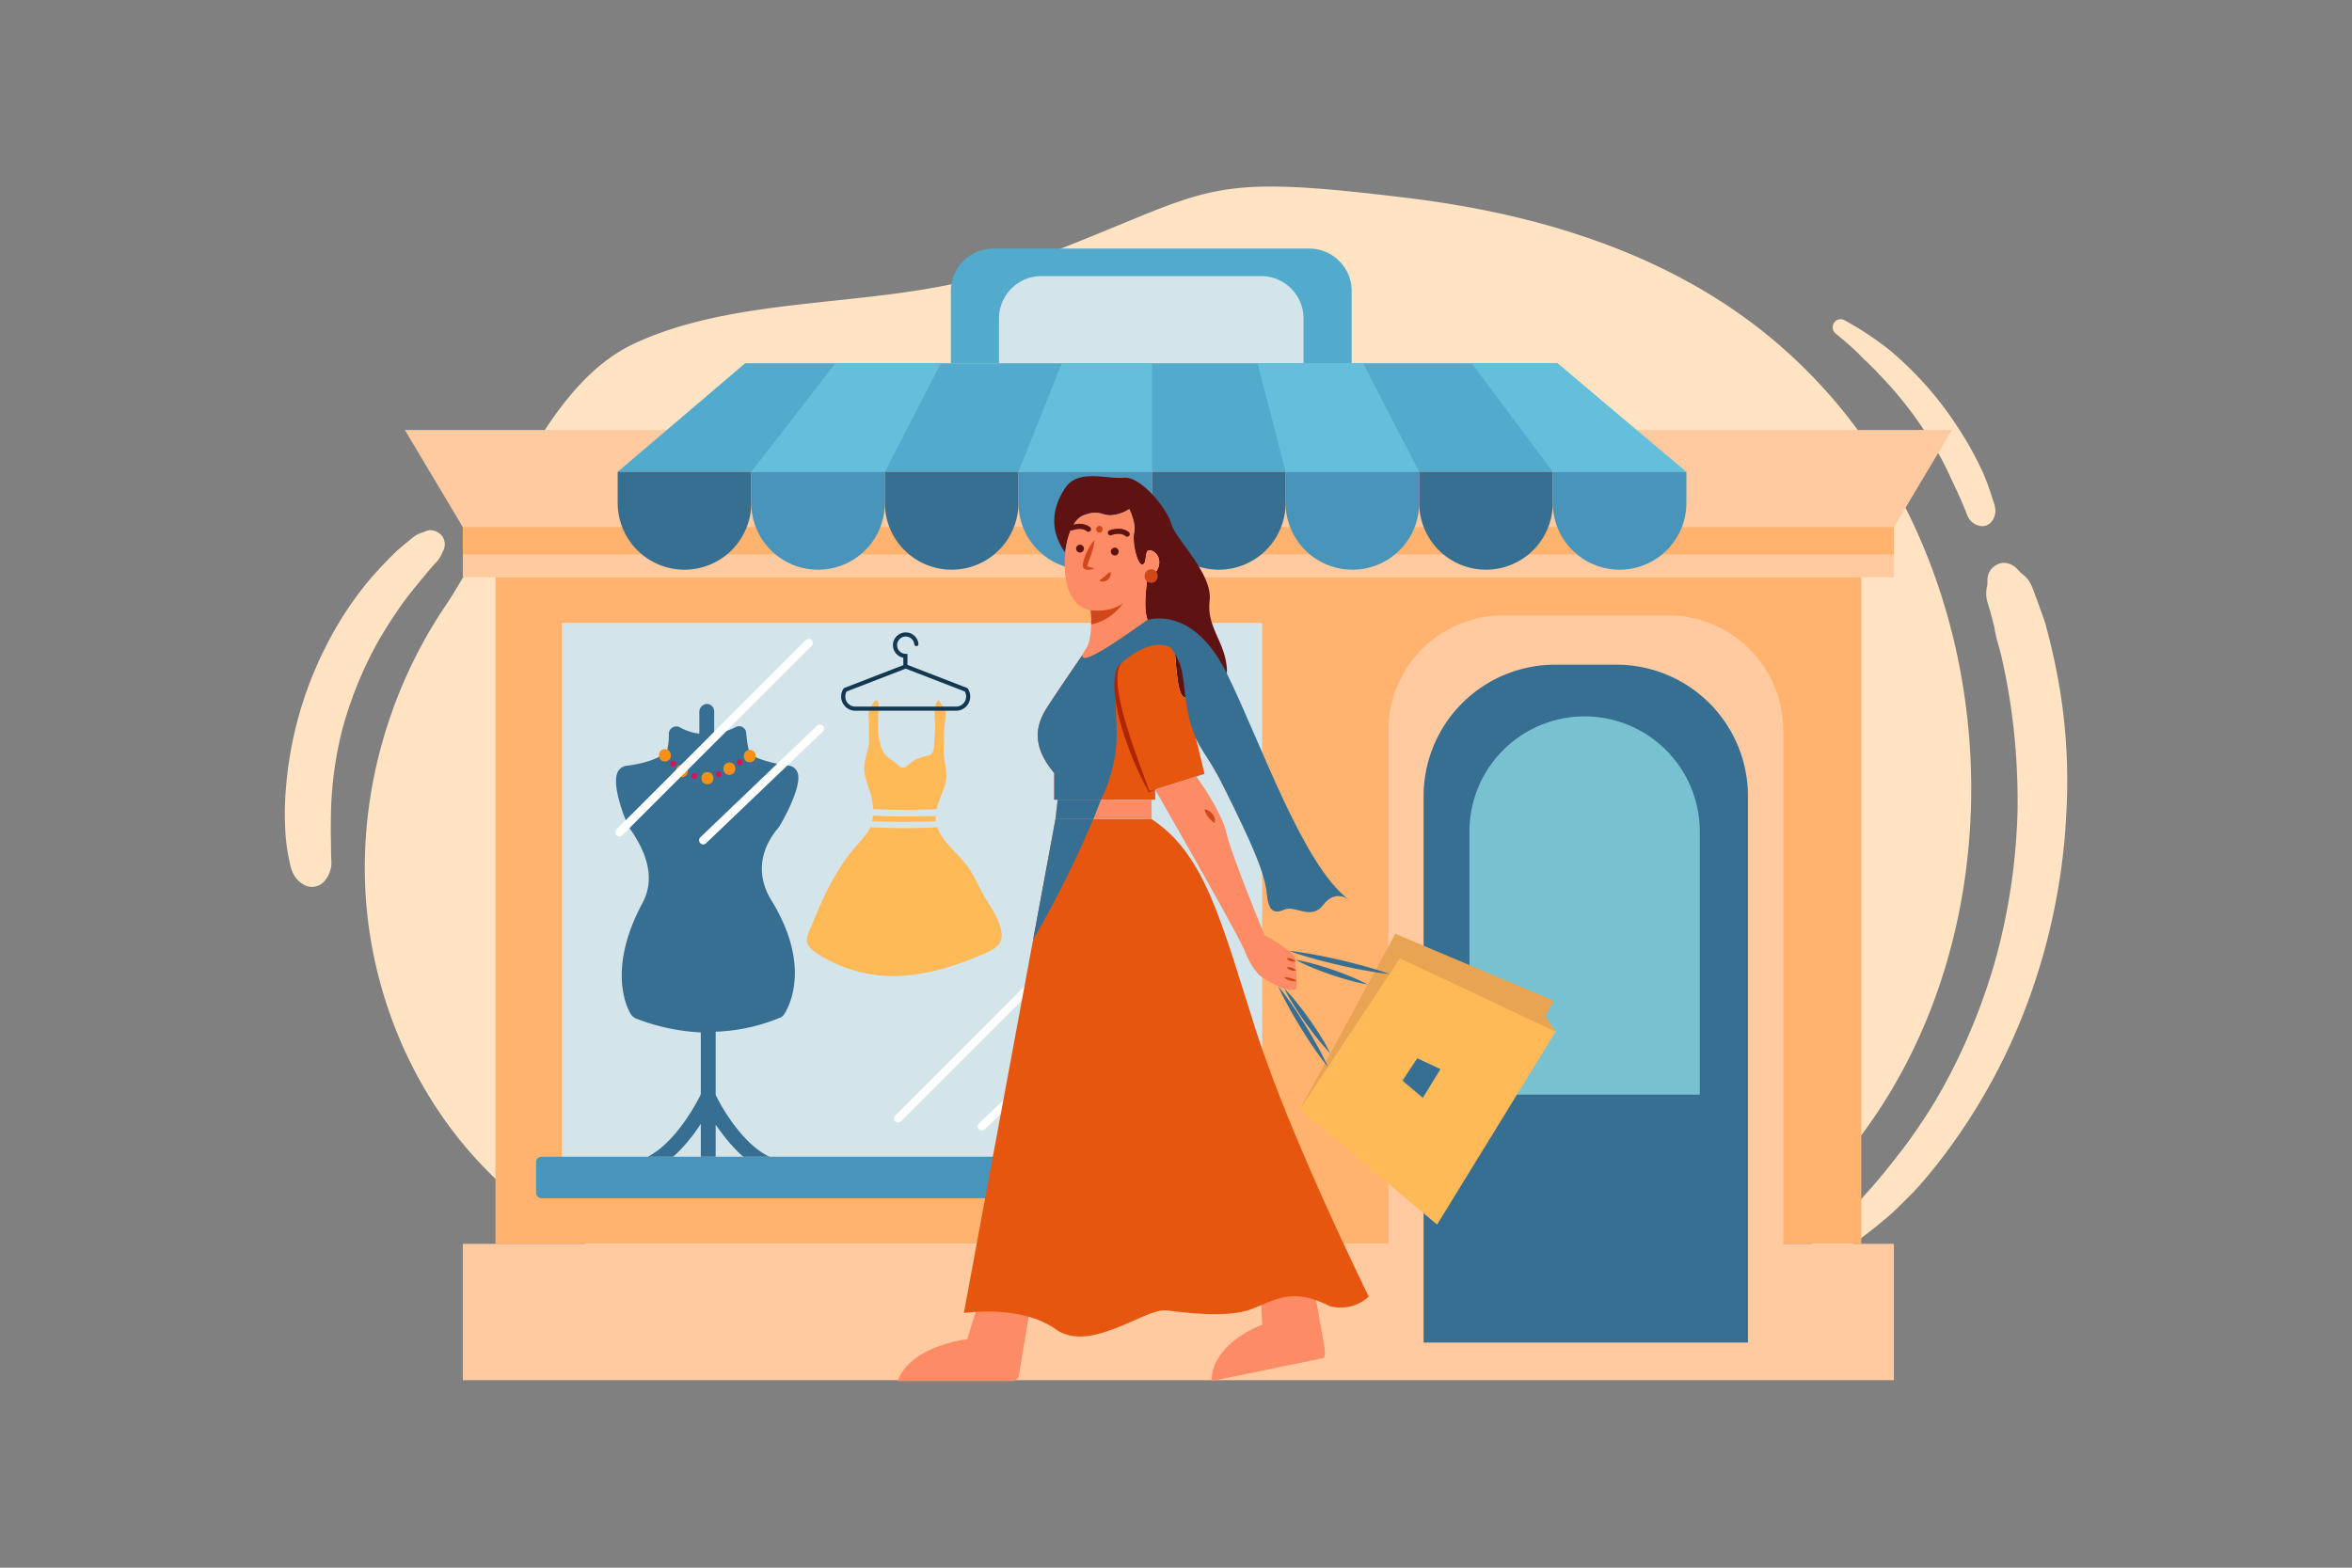 <svg xmlns="http://www.w3.org/2000/svg" data-name="Layer 1" viewBox="0 0 900 600"><rect x="0" y="0" width="900" height="600" fill="#808080" stroke="none"/><defs><clipPath id="a"><path fill="none" d="M216.501 238.419h268.052v204.302H216.501z"/></clipPath></defs><path fill="#ffe3c2" d="M295.91 500.658c-40.102-8.046-78.246-21.675-108.492-51.623-24.47-24.23-40.34-56.702-45.766-90.71-6.971-43.702 4.034-89.648 28.663-126.256 21.526-31.996 37.567-83.978 71.857-100.306 42.446-20.211 99.606-12.934 143.911-29.105 80.746-29.472 67.403-37.262 152.529-26.895 49.246 5.997 98.63 20.72 137.66 52.453a197.856 197.856 0 0 1 30.29 30.715c63.596 80.348 64.804 208.602-3.335 286.702-18.81 21.56-42.802 38.453-68.85 50.135-57.948 25.988-123.913 27.39-186.292 24.692-70.674-3.058-42.238-3.776-112.413-13.323-13.325-1.813-26.648-3.848-39.762-6.479Z"/><path fill="#ffe3c2" d="M695.423 483.352c.574-.272 1.143-.554 1.715-.83a30.256 30.256 0 0 0 1.588-.824c-.149.082-.593.326.1-.054 1.437-.79 2.868-1.593 4.28-2.429q.832-.491 1.656-.996l.658-.405.327-.205q.676-.426-.044.033c.059-.199 1.535-.639 1.71-.713a14.065 14.065 0 0 0 2.663-1.561c4.323-3.068 8.48-6.415 12.516-9.848 2.267-1.929 4.38-4.098 6.493-6.188 1.928-1.905 3.854-3.834 5.639-5.874q5.106-5.837 9.75-12.06a230.184 230.184 0 0 0 27.855-48.719 240.732 240.732 0 0 0 15.449-53.937 237.202 237.202 0 0 0 2.9-27.337 216.82 216.82 0 0 0-4.066-56.18c-1.06-5.236-2.308-10.438-3.683-15.6-.584-2.195-1.432-4.267-2.177-6.407q-1.143-3.28-2.39-6.522a17.719 17.719 0 0 0-2.314-4.848 16.542 16.542 0 0 0-5.047-4.025l3.016 2.38a22.317 22.317 0 0 0-1.88-2.17c-1.858-2.064-4.811-3.363-7.556-2.137a7.685 7.685 0 0 0-2.719 2.021 6.91 6.91 0 0 0-1.351 4.694 28.172 28.172 0 0 0 .008 2.907l.584-3.797a17.19 17.19 0 0 0-.869 3.268 11.891 11.891 0 0 0 .395 5.842c.343 1.228.72 2.446 1.068 3.673.712 2.507 1.298 5.05 2.011 7.555l-.61-2.474c.416 3.895 1.823 7.728 2.765 11.53l-.627-2.544a244.163 244.163 0 0 1 6.654 49.481q.261 7.113.09 14.232l.06-2.435a238.534 238.534 0 0 1-5.913 47.327q-1.514 6.615-3.408 13.135l.606-2.085a234.668 234.668 0 0 1-16.853 42.434q-2.967 5.723-6.267 11.264l.969-1.625a212.712 212.712 0 0 1-16.092 23.36c-3.2 4.026-6.4 8.046-9.847 11.866-1.714 1.9-3.355 3.84-5.16 5.658-.4.405-.789.841-1.22 1.214 1.243-1.076-.335.318-.625.594q-1.539 1.464-3.123 2.88a26.76 26.76 0 0 0-3.713 3.569c-.15.197-.31.388-.464.581s-.31.386-.467.578q.524-.462.151-.144c-.554.435-1.083.905-1.63 1.35-2.284 1.858-4.642 3.628-7.012 5.372a3.575 3.575 0 0 0 3.451 6.175ZM702.424 127.666q3.638 2.921 7.073 6.08c.275.255.55.508.823.765.061.059.948.923.32.293.694.697 1.348 1.434 2.054 2.119 1.166 1.13 2.36 2.227 3.511 3.373.266.264.53.531.795.796.895.897-.68-.713.188.193.512.535 1.025 1.068 1.531 1.609 1.016 1.084 2.046 2.155 3.054 3.245q3.16 3.417 6.085 7.04a156.896 156.896 0 0 1 10.618 14.879q1.196 1.896 2.33 3.83c.378.645.748 1.295 1.12 1.944.668 1.169-.678-1.242-.035-.063.237.436.477.871.712 1.309q2.115 3.939 3.972 8.01c1.291 2.83 2.65 5.63 3.898 8.481q.898 2.05 1.728 4.13a12.865 12.865 0 0 0 1.404 3.036 6.726 6.726 0 0 0 4.208 2.595c3.025.445 5.174-1.992 5.645-4.751.382-2.238-.674-4.649-1.371-6.777a90.19 90.19 0 0 0-3.219-8.754 132.681 132.681 0 0 0-9.406-17.054 132.288 132.288 0 0 0-26.113-29.768 118.97 118.97 0 0 0-17.797-11.797 3.05 3.05 0 0 0-3.844 1.256 3.087 3.087 0 0 0 .716 3.98ZM162.77 203.376a11.752 11.752 0 0 1-1.564.572 9.422 9.422 0 0 0-2.755 1.406c-.932.699-1.829 1.451-2.726 2.194-1.756 1.452-3.5 2.9-5.117 4.502-3.633 3.6-7.13 7.33-10.388 11.272a132.892 132.892 0 0 0-15.848 24.736 144.454 144.454 0 0 0-15.019 54.492 111.734 111.734 0 0 0-.053 17.27 67.164 67.164 0 0 0 1.004 7.585c.26 1.31.53 2.62.844 3.919a11.495 11.495 0 0 0 2.186 4.816 9.596 9.596 0 0 0 2.355 2.109 6.31 6.31 0 0 0 8.615-1.202 9.952 9.952 0 0 0 1.78-3.033 14.95 14.95 0 0 0 .678-2.472 17.918 17.918 0 0 0-.019-3q-.078-2.41-.068-4.82l-.01 2.178c.017-3.186-.105-6.366-.092-9.551l-.01 2.27c.017-2.678.062-5.354.072-8.031l-.01 2.304a140.54 140.54 0 0 1 4.795-35.347l-.58 2.157a150.484 150.484 0 0 1 14.344-35.107l-1.051 1.846c2.769-4.851 5.764-9.615 8.974-14.186 3.208-4.57 6.778-8.841 10.342-13.126a108.393 108.393 0 0 1 3.128-3.573 11.827 11.827 0 0 0 2.11-2.832c.167-.343.306-.707.469-1.054.202-.432.877-1.384-.02-.084a5.499 5.499 0 0 0-.057-6.56c-1.461-1.708-4.158-2.747-6.309-1.65Z"/><path fill="#ffca9f" d="M177.106 201.752h547.606v19.187H177.106z"/><path fill="#ffb36e" d="M177.106 193.008h547.606v19.187H177.106zM189.597 220.939H712.22v255.129H189.597z"/><path fill="#ffca9f" d="M724.712 201.752H177.106l-22.186-37.175h591.977l-22.185 37.175zM682.353 476.068V279.577a44.07 44.07 0 0 0-44.07-44.07h-62.958a44.07 44.07 0 0 0-44.07 44.07v196.49h-354.15v52.166h547.606v-52.165Z"/><path fill="#376f92" d="M595.08 254.394h23.448a50.335 50.335 0 0 1 50.334 50.334v209.115H544.746V304.728a50.335 50.335 0 0 1 50.334-50.334Z"/><path fill="#78c1d0" d="M606.354 274.18a44.07 44.07 0 0 1 44.07 44.071v100.705h-88.14V318.251a44.07 44.07 0 0 1 44.07-44.07Z"/><path fill="#ffb957" d="M550.153 379.608h6.735v39.349h-6.735z"/><path fill="#52aacc" d="M380.107 95.13h120.86a16.246 16.246 0 0 1 16.246 16.246v27.652H363.86v-27.652a16.246 16.246 0 0 1 16.246-16.246Z"/><path fill="#d3e4ea" d="M398.51 105.666h84.055a16.246 16.246 0 0 1 16.246 16.246v17.116H382.263v-17.116a16.246 16.246 0 0 1 16.246-16.246Z"/><path fill="#52aacc" d="M644.713 180.585H236.361l48.776-41.557h310.8l48.776 41.557z"/><path fill="#376f92" d="M236.36 180.585h51.118v11.902a25.559 25.559 0 0 1-25.559 25.558 25.559 25.559 0 0 1-25.558-25.558v-11.902Z"/><path fill="#4994ba" d="M287.478 180.585h51.117v11.902a25.559 25.559 0 0 1-25.558 25.558 25.559 25.559 0 0 1-25.559-25.558v-11.902Z"/><path fill="#376f92" d="M338.595 180.585h51.117v11.902a25.559 25.559 0 0 1-25.558 25.558 25.559 25.559 0 0 1-25.559-25.558v-11.902Z"/><path fill="#4994ba" d="M389.712 180.585h51.118v11.902a25.559 25.559 0 0 1-25.559 25.558 25.559 25.559 0 0 1-25.559-25.558v-11.902Z"/><path fill="#376f92" d="M440.83 180.585h51.117v11.902a25.559 25.559 0 0 1-25.559 25.558 25.559 25.559 0 0 1-25.558-25.558v-11.902Z"/><path fill="#4994ba" d="M491.947 180.585h51.117v11.902a25.559 25.559 0 0 1-25.558 25.558 25.559 25.559 0 0 1-25.56-25.558v-11.902Z"/><path fill="#376f92" d="M543.064 180.585h51.117v11.902a25.559 25.559 0 0 1-25.558 25.558 25.559 25.559 0 0 1-25.559-25.558v-11.902Z"/><path fill="#4994ba" d="M594.181 180.585H645.3v11.902a25.559 25.559 0 0 1-25.559 25.558 25.559 25.559 0 0 1-25.559-25.558v-11.902Z"/><path fill="#63bfdb" d="m338.595 180.585 21.462-41.557H319.67l-32.192 41.557h51.117zM440.83 180.585v-41.557h-34.534l-16.584 41.557h51.118zM543.064 180.585l-21.461-41.557h-40.387l10.731 41.557h51.117zM594.181 180.585l-31.021-41.557h32.777l49.362 41.557h-51.118z"/><path fill="#d3e4ea" d="M214.926 238.419h268.052v204.302H214.926z"/><g clip-path="url(#a)"><path fill="#376f92" d="M295.477 345.085c16.21 26.73 4.832 42.94 4.266 43.505-.29.29-.856.857-1.146.857a70.629 70.629 0 0 1-24.742 5.412v24.176c1.422 3.12 9.955 19.054 21.056 23.886a2.827 2.827 0 0 1 1.422 3.7 2.997 2.997 0 0 1-3.7 1.423c-7.967-3.41-14.511-11.377-18.778-17.632v18.198a2.844 2.844 0 1 1-5.688 0v-18.488c-4.267 6.545-10.811 14.511-19.054 18.198a2.955 2.955 0 0 1-3.7-1.423 2.81 2.81 0 0 1 1.422-3.686c12.233-5.412 21.332-24.176 21.332-24.466v-23.61a79.2 79.2 0 0 1-25.033-5.398 5.135 5.135 0 0 1-1.422-1.147c-.566-.566-10.52-15.919 4.267-43.23 4.266-8.242 2.568-17.63-5.109-28.442-.58-.566-7.11-15.643-4.556-21.332a4.516 4.516 0 0 1 3.7-2.554c5.399-.566 13.931-2.844 15.353-6.254a25.713 25.713 0 0 0 .567-5.979 2.877 2.877 0 0 1 3.99-2.554 20.493 20.493 0 0 0 7.677 2.554v-8.533a3.059 3.059 0 0 1 2.844-2.844 2.846 2.846 0 0 1 2.844 2.844v8.533a23.14 23.14 0 0 0 8.243-2.554 2.736 2.736 0 0 1 3.99 2.264c.276 3.134.856 6.835 1.422 7.69 1.698 2.265 9.955 4.267 14.788 4.833a3.971 3.971 0 0 1 3.41 2.554c2.278 5.413-7.11 21.332-7.387 21.332-7.4 8.823-8.257 18.778-2.278 28.167Zm0 0"/><path fill="#ffb957" d="M358.004 314.319v-1.988c-3.968 0-7.927.169-12.054.169-3.959 0-7.926-.169-11.885-.329a3.167 3.167 0 0 1-.169 1.154c0 .329-.16.657-.16.994q12.13.493 24.268 0Zm-27.241-19.155c.497 4.296 2.636 8.087 3.133 12.214a10.74 10.74 0 0 1 .169 2.317q12.13.492 24.267 0c.329-1.491.994-2.974 1.483-4.456.994-2.645 2.476-5.779 2.316-8.752 0-3.302-1.154-6.444-.994-9.746.169-2.636 0-5.281.169-7.918 0-1.49.985-5.778.328-6.94a31.974 31.974 0 0 0-2.476-3.96c-2.308 1.82-1.323 7.261-1.323 9.906 0 1.82-.16 3.8-.328 5.61-.169 2.645.168 5.122-2.477 5.779-2.805.665-4.784 1.162-6.932 3.141-1.154.986-1.82 1.483-2.476 1.483-1.154.168-1.82-1.154-3.968-2.637-3.133-1.987-4.127-3.47-4.953-6.94-.985-3.462-.657-7.093-.657-10.732 0-.825.657-5.281-.657-5.441-1.162-.169-2.148 2.965-2.645 3.79-.657.994-.168 4.128-.168 5.45v5.947c0 4.127-2.308 7.59-1.811 11.885Zm46.556 49.033c-2.477-3.96-4.128-8.415-6.933-12.383-3.47-4.953-9.746-9.409-11.725-15.187-4.128.168-8.255.329-12.543.329-4.295 0-8.751-.16-13.047-.329-1.483 2.973-3.96 5.45-6.107 7.926-7.1 8.415-11.885 18.49-16.013 28.724-2.805 6.772-5.121 8.583 7.758 15.027a53.596 53.596 0 0 0 22.617 5.281c12.382 0 24.436-3.798 35.664-8.751 2.148-.986 4.288-1.98 5.45-3.8 2.965-4.784-2.645-12.71-5.121-16.837Zm0 0"/><path fill="#133852" d="M365.83 272.016h-38.52a5.44 5.44 0 0 1-4.538-8.438l.138-.21 23.66-9.156 23.66 9.157.138.209a5.44 5.44 0 0 1-4.537 8.438Zm-41.872-7.365a3.865 3.865 0 0 0 3.351 5.79h38.522a3.865 3.865 0 0 0 3.35-5.79l-22.61-8.75Z"/><path fill="#133852" d="M346.45 255.844a.787.787 0 0 1-.788-.787v-3.328a4.885 4.885 0 0 1 .92-9.683 4.879 4.879 0 0 1 4.857 4.356.788.788 0 1 1-1.566.171 3.311 3.311 0 1 0-3.398 3.668l.762.025v4.79a.787.787 0 0 1-.787.788Z"/><path fill="#f89017" d="M254.432 291.446c3.04 0 3.046-4.725 0-4.725-3.04 0-3.045 4.725 0 4.725ZM260.905 297.447c3.04 0 3.046-4.725 0-4.725-3.04 0-3.045 4.725 0 4.725Z"/><path fill="#ce185e" d="M257.55 293.431a1.182 1.182 0 0 0 0-2.363 1.182 1.182 0 0 0 0 2.363ZM265.678 298.156a1.182 1.182 0 0 0 0-2.362 1.182 1.182 0 0 0 0 2.362ZM274.94 297.495a1.182 1.182 0 0 0 0-2.363 1.182 1.182 0 0 0 0 2.363ZM283.066 292.959a1.182 1.182 0 0 0 0-2.363 1.182 1.182 0 0 0 0 2.363Z"/><path fill="#f89017" d="M270.686 300.188c3.04 0 3.046-4.725 0-4.725-3.04 0-3.045 4.725 0 4.725ZM279.097 296.55c3.04 0 3.046-4.726 0-4.726-3.04 0-3.045 4.726 0 4.726ZM286.894 291.73c3.04 0 3.045-4.725 0-4.725-3.04 0-3.046 4.725 0 4.725Z"/></g><rect width="287.634" height="15.867" x="205.135" y="442.721" fill="#4994ba" rx="2"/><path fill="#fff" d="M236.996 320.156a1.575 1.575 0 0 1-1.113-2.689l72.462-72.462a1.575 1.575 0 1 1 2.228 2.227l-72.463 72.463a1.57 1.57 0 0 1-1.114.46ZM269.087 323.16a1.575 1.575 0 0 1-1.09-2.713l44.653-42.72a1.575 1.575 0 0 1 2.178 2.276l-44.653 42.72a1.572 1.572 0 0 1-1.088.438ZM343.62 429.679a1.575 1.575 0 0 1-1.114-2.689l72.462-72.462a1.575 1.575 0 1 1 2.228 2.227l-72.463 72.462a1.57 1.57 0 0 1-1.114.462ZM375.71 432.684a1.575 1.575 0 0 1-1.09-2.714l44.653-42.72a1.575 1.575 0 0 1 2.178 2.276l-44.653 42.72a1.572 1.572 0 0 1-1.088.438Z"/><path fill="#fd8b66" d="m373.953 500.125-3.859 12.457s-21.354 2.224-26.693 16.015h43.922a2.578 2.578 0 0 0 2.543-2.154l4.386-26.318ZM482.25 491.242l.738 15.78s-19.23 6.788-19.411 21.575l42.829-8.828c1.18-.44.193-5.433-.048-6.67l-5.09-28.952Z"/><path fill="#e6560f" d="m403.886 313.497-35.06 189.014s21.86-3.3 35.06 6.187 34.236-8.119 42.403-7.181c6.176.709 23.017 3.145 32.504-.455s15.674-8.549 30.11-1.124c0 0 8.25 2.475 14.85-3.712 0 0-29.948-60.535-43.147-101.782s-19.283-67.439-39.958-80.947Z"/><path fill="#e8a452" d="m595.273 394.857-3.921-5.958 3.279-5.855-60.678-25.635-36.537 67.144 97.857-29.696z"/><path fill="#5e1212" d="M407.599 211.514s1.031-12.065 7.115-14.334 6.703.206 10.518 0a14.873 14.873 0 0 0 6.909-2.371s2.681 5.465 1.856 9.074 1.238 12.89 3.3 12.168 0-7.115 3.918-5.053 2.784 8.868-1.959 9.487c0 0-2.165 11.652-.103 16.808 0 0 9.9 6.6 10.518 13.405s1.031 14.643 3.3 16.087 17.117-.207 16.499-10.725-7.837-15.88-6.6-26.191-13.199-23.717-14.643-29.286-11.549-18.355-18.148-17.736-17.53-3.506-22.48 3.918-6.187 16.087 0 24.749Z"/><path fill="#fd8b66" d="M439.256 220.485c4.744-.619 5.878-7.425 1.96-9.487-3.92-2.062-1.857 4.331-3.92 5.053-2.062.722-4.124-8.559-3.299-12.168s-1.856-9.075-1.856-9.075a14.872 14.872 0 0 1-6.909 2.372c-3.815.206-4.434-2.268-10.518 0-6.084 2.269-7.115 14.334-7.115 14.334s-2.475 19.798 9.693 22.067c0 0 1.237 10.724-1.856 14.849 0 0-9.41 12.815 23.665-11.281-1.97-5.224.155-16.664.155-16.664Z"/><path fill="#d04719" d="M420.695 203.831a1.29 1.29 0 0 0 0-2.578 1.29 1.29 0 0 0 0 2.578ZM440.493 223.066c3.318 0 3.324-5.156 0-5.156-3.317 0-3.323 5.156 0 5.156Z"/><path fill="#5e1212" d="M426.573 212.601a1.5 1.5 0 0 0 0-3 1.5 1.5 0 0 0 0 3ZM413.27 211.467a1.5 1.5 0 0 0 0-3 1.5 1.5 0 0 0 0 3ZM416.467 203.542a.996.996 0 0 1-.624-.219c-2.08-1.664-5.363-.383-5.396-.369a1 1 0 0 1-.749-1.854c.178-.072 4.393-1.737 7.394.66a1 1 0 0 1-.625 1.782ZM431.32 205.426a.995.995 0 0 1-.623-.219c-2.096-1.678-5.36-.384-5.394-.37a1 1 0 1 1-.75-1.854c.177-.07 4.392-1.739 7.393.662a1 1 0 0 1-.625 1.78Z"/><path fill="#d04719" d="M418.839 206.667a21.6 21.6 0 0 1-.729 3.678 48.902 48.902 0 0 1-1.125 3.463l-.609 1.669-.265.79-.085.318c-.01.022-.012.07-.032.013-.045-.098-.053-.09-.06-.087-.048.022.113.18.33.283a3.748 3.748 0 0 0 .77.276c.565.17 1.174.275 1.805.424a6.22 6.22 0 0 1-1.865.556 4.59 4.59 0 0 1-1.045.012 1.91 1.91 0 0 1-1.244-.596 1.166 1.166 0 0 1-.271-.489 1.987 1.987 0 0 1-.065-.443 4.491 4.491 0 0 1 .029-.593 8.935 8.935 0 0 1 .177-.994 17.187 17.187 0 0 1 .55-1.819 23.004 23.004 0 0 1 1.557-3.383 16.634 16.634 0 0 1 2.177-3.078ZM420.695 222.135c.49-.332.851-.593 1.186-.856.332-.254.62-.493.917-.735l.923-.791a10.93 10.93 0 0 1 1.207-.918 2.727 2.727 0 0 1-.072 1.653 3.272 3.272 0 0 1-.956 1.375 3.09 3.09 0 0 1-1.567.685 2.162 2.162 0 0 1-1.638-.413ZM417.292 233.58s7.218 1.135 12.374-2.68c0 0-4.265 6.7-12.135 8.042a20.91 20.91 0 0 0-.239-5.361Z"/><path fill="#e6560f" d="M452.97 266.785c-2.268-1.444-2.68-9.281-3.299-16.087s-10.518-13.405-10.518-13.405c-.018-.046-.034-.097-.052-.144-23.214 16.912-25.5 15.64-24.799 13.38 0 0-9.693 14.09-13.56 20.122s-6.728 14.076 2.668 25.213v10.208h38.63v-3.867l18.87-6.032-7.03-29.077a2.716 2.716 0 0 1-.91-.311Z"/><path d="M403.65 287.74c-2.05-13.721 8.59-17.222 8.698-17.257l.3.955c-.407.128-9.93 3.3-8.009 16.154Z"/><path fill="#fd8b66" d="m404.712 306.072-.826 7.425h36.762v-7.425h-35.936zM457.734 297.189s9.467 12.699 11.53 21.567 14.642 39.184 14.642 39.184 11.807 6.29 11.807 9.384v1.856s1.005 9.358 0 9.513c0 0-3.478 1.703-13.766-5.414a27.587 27.587 0 0 1-5.337-8.584c-1.546-4.563-24.361-44.547-24.361-44.547l-10.209-17.943Z"/><path fill="#d04719" d="M460.91 309.785a3.954 3.954 0 0 1 1.744.597 5.029 5.029 0 0 1 1.296 1.153 4.422 4.422 0 0 1 .826 1.593 2.444 2.444 0 0 1-.153 1.916c-.465-.495-.854-.796-1.224-1.156a11.643 11.643 0 0 1-1.016-1.111 8.91 8.91 0 0 1-.861-1.312 6.091 6.091 0 0 1-.611-1.68ZM491.46 374.13a5.691 5.691 0 0 1 2.488.215 5.625 5.625 0 0 1 2.205 1.174 5.625 5.625 0 0 1-2.489-.215 5.691 5.691 0 0 1-2.205-1.174ZM492.31 370.263a3.584 3.584 0 0 1 1.96.109 3.544 3.544 0 0 1 1.652 1.06 3.54 3.54 0 0 1-1.96-.11 3.58 3.58 0 0 1-1.652-1.06ZM492.31 366.783a3.255 3.255 0 0 1 1.863.107 3.217 3.217 0 0 1 1.54 1.053 3.216 3.216 0 0 1-1.863-.107 3.252 3.252 0 0 1-1.54-1.053Z"/><path fill="#ffb957" d="m595.273 394.857-45.372 73.832-52.485-44.136 38.268-57.77 59.589 28.074z"/><path fill="#376f92" d="m551.19 409.194-6.741 10.969-7.798-6.557 5.686-8.583 8.853 4.171zM508.146 408.354c-1.939-2.36-3.71-4.823-5.422-7.322-1.723-2.493-3.346-5.048-4.95-7.614-1.571-2.586-3.122-5.185-4.573-7.845-1.462-2.654-2.864-5.345-4.096-8.14 1.94 2.359 3.713 4.821 5.425 7.321 1.722 2.494 3.345 5.048 4.946 7.616 1.57 2.587 3.12 5.186 4.572 7.847 1.461 2.654 2.864 5.344 4.098 8.137ZM495.713 367.324a67.375 67.375 0 0 1 7.135 1.624c2.346.635 4.654 1.38 6.955 2.148 2.289.803 4.57 1.63 6.812 2.566a66.56 66.56 0 0 1 6.63 3.098 66.615 66.615 0 0 1-7.136-1.621c-2.346-.636-4.654-1.382-6.954-2.152-2.288-.805-4.568-1.632-6.811-2.569a67.376 67.376 0 0 1-6.631-3.094ZM509.015 403.054a73.022 73.022 0 0 1-5.023-5.731c-1.593-1.968-3.09-4.004-4.57-6.053-1.448-2.07-2.877-4.156-4.21-6.309a72.149 72.149 0 0 1-3.753-6.633 72.183 72.183 0 0 1 5.026 5.73c1.592 1.968 3.09 4.004 4.567 6.055 1.447 2.072 2.875 4.157 4.208 6.31a72.998 72.998 0 0 1 3.755 6.631ZM493.11 363.89c3.308.34 6.572.872 9.821 1.471 3.251.587 6.477 1.289 9.697 2.012 3.211.76 6.417 1.544 9.597 2.442 3.183.885 6.35 1.84 9.471 2.988-3.309-.337-6.574-.868-9.822-1.468-3.251-.587-6.477-1.289-9.696-2.014-3.211-.762-6.417-1.547-9.597-2.445-3.182-.886-6.35-1.84-9.472-2.985ZM395.336 359.592a407.76 407.76 0 0 0 23.029-46.095h-14.48Z"/><path fill="#376f92" d="m404.712 306.072-.826 7.425h14.479a243.195 243.195 0 0 0 2.925-7.425Z"/><path fill="#376f92" d="M400.742 270.651c-3.867 6.033-6.729 14.076 2.668 25.213v10.208h17.88a59.347 59.347 0 0 0 5.396-16.964c1.534-9.83-.292-15.001.364-26.958a104 104 0 0 1 2.682-18.373c-14.482 9.864-16.022 8.662-15.43 6.752 0 0-9.693 14.09-13.56 20.122Z"/><path fill="#af2500" d="M429.666 252.864a9.652 9.652 0 0 0-2.049 6.01 32.121 32.121 0 0 0 .461 6.453 98.399 98.399 0 0 0 3.097 12.697c1.271 4.186 2.687 8.339 4.174 12.472 1.466 4.141 3.003 8.267 4.555 12.396l-.248-.107 2.384-.58-2.255.967-.154.066-.095-.172a128.67 128.67 0 0 1-10.26-24.472 68.196 68.196 0 0 1-2.7-13.083 27.52 27.52 0 0 1 .106-6.738 9.201 9.201 0 0 1 2.984-5.91Z"/><path fill="#376f92" d="M426.573 256.28s12.742-14.204 22.582-7.798c0 0-3.446-10.222-10.002-11.189l-9.422 6.485Z"/><path fill="#376f92" d="M469.488 257.813c-13.077-26.604-30.335-20.52-30.335-20.52 4.655 5.658 10.297 10.63 12.572 17.594 1.722 5.272 1.22 13.216 4.021 22.583 2.977 9.948 5.51 9.594 12.873 24.465 9.558 19.305 15.307 31.57 16.112 40.022.619 6.497 2.475 8.043 6.728 6.187 4.254-1.856 10.286 4.331 14.927-1.856 4.248-5.664 9.012-2.515 9.787-1.942-17.624-13.092-33.635-59.985-46.685-86.533ZM516.173 344.346c.037.028.075.059.112.086 0 0-.04-.033-.112-.086Z"/></svg>